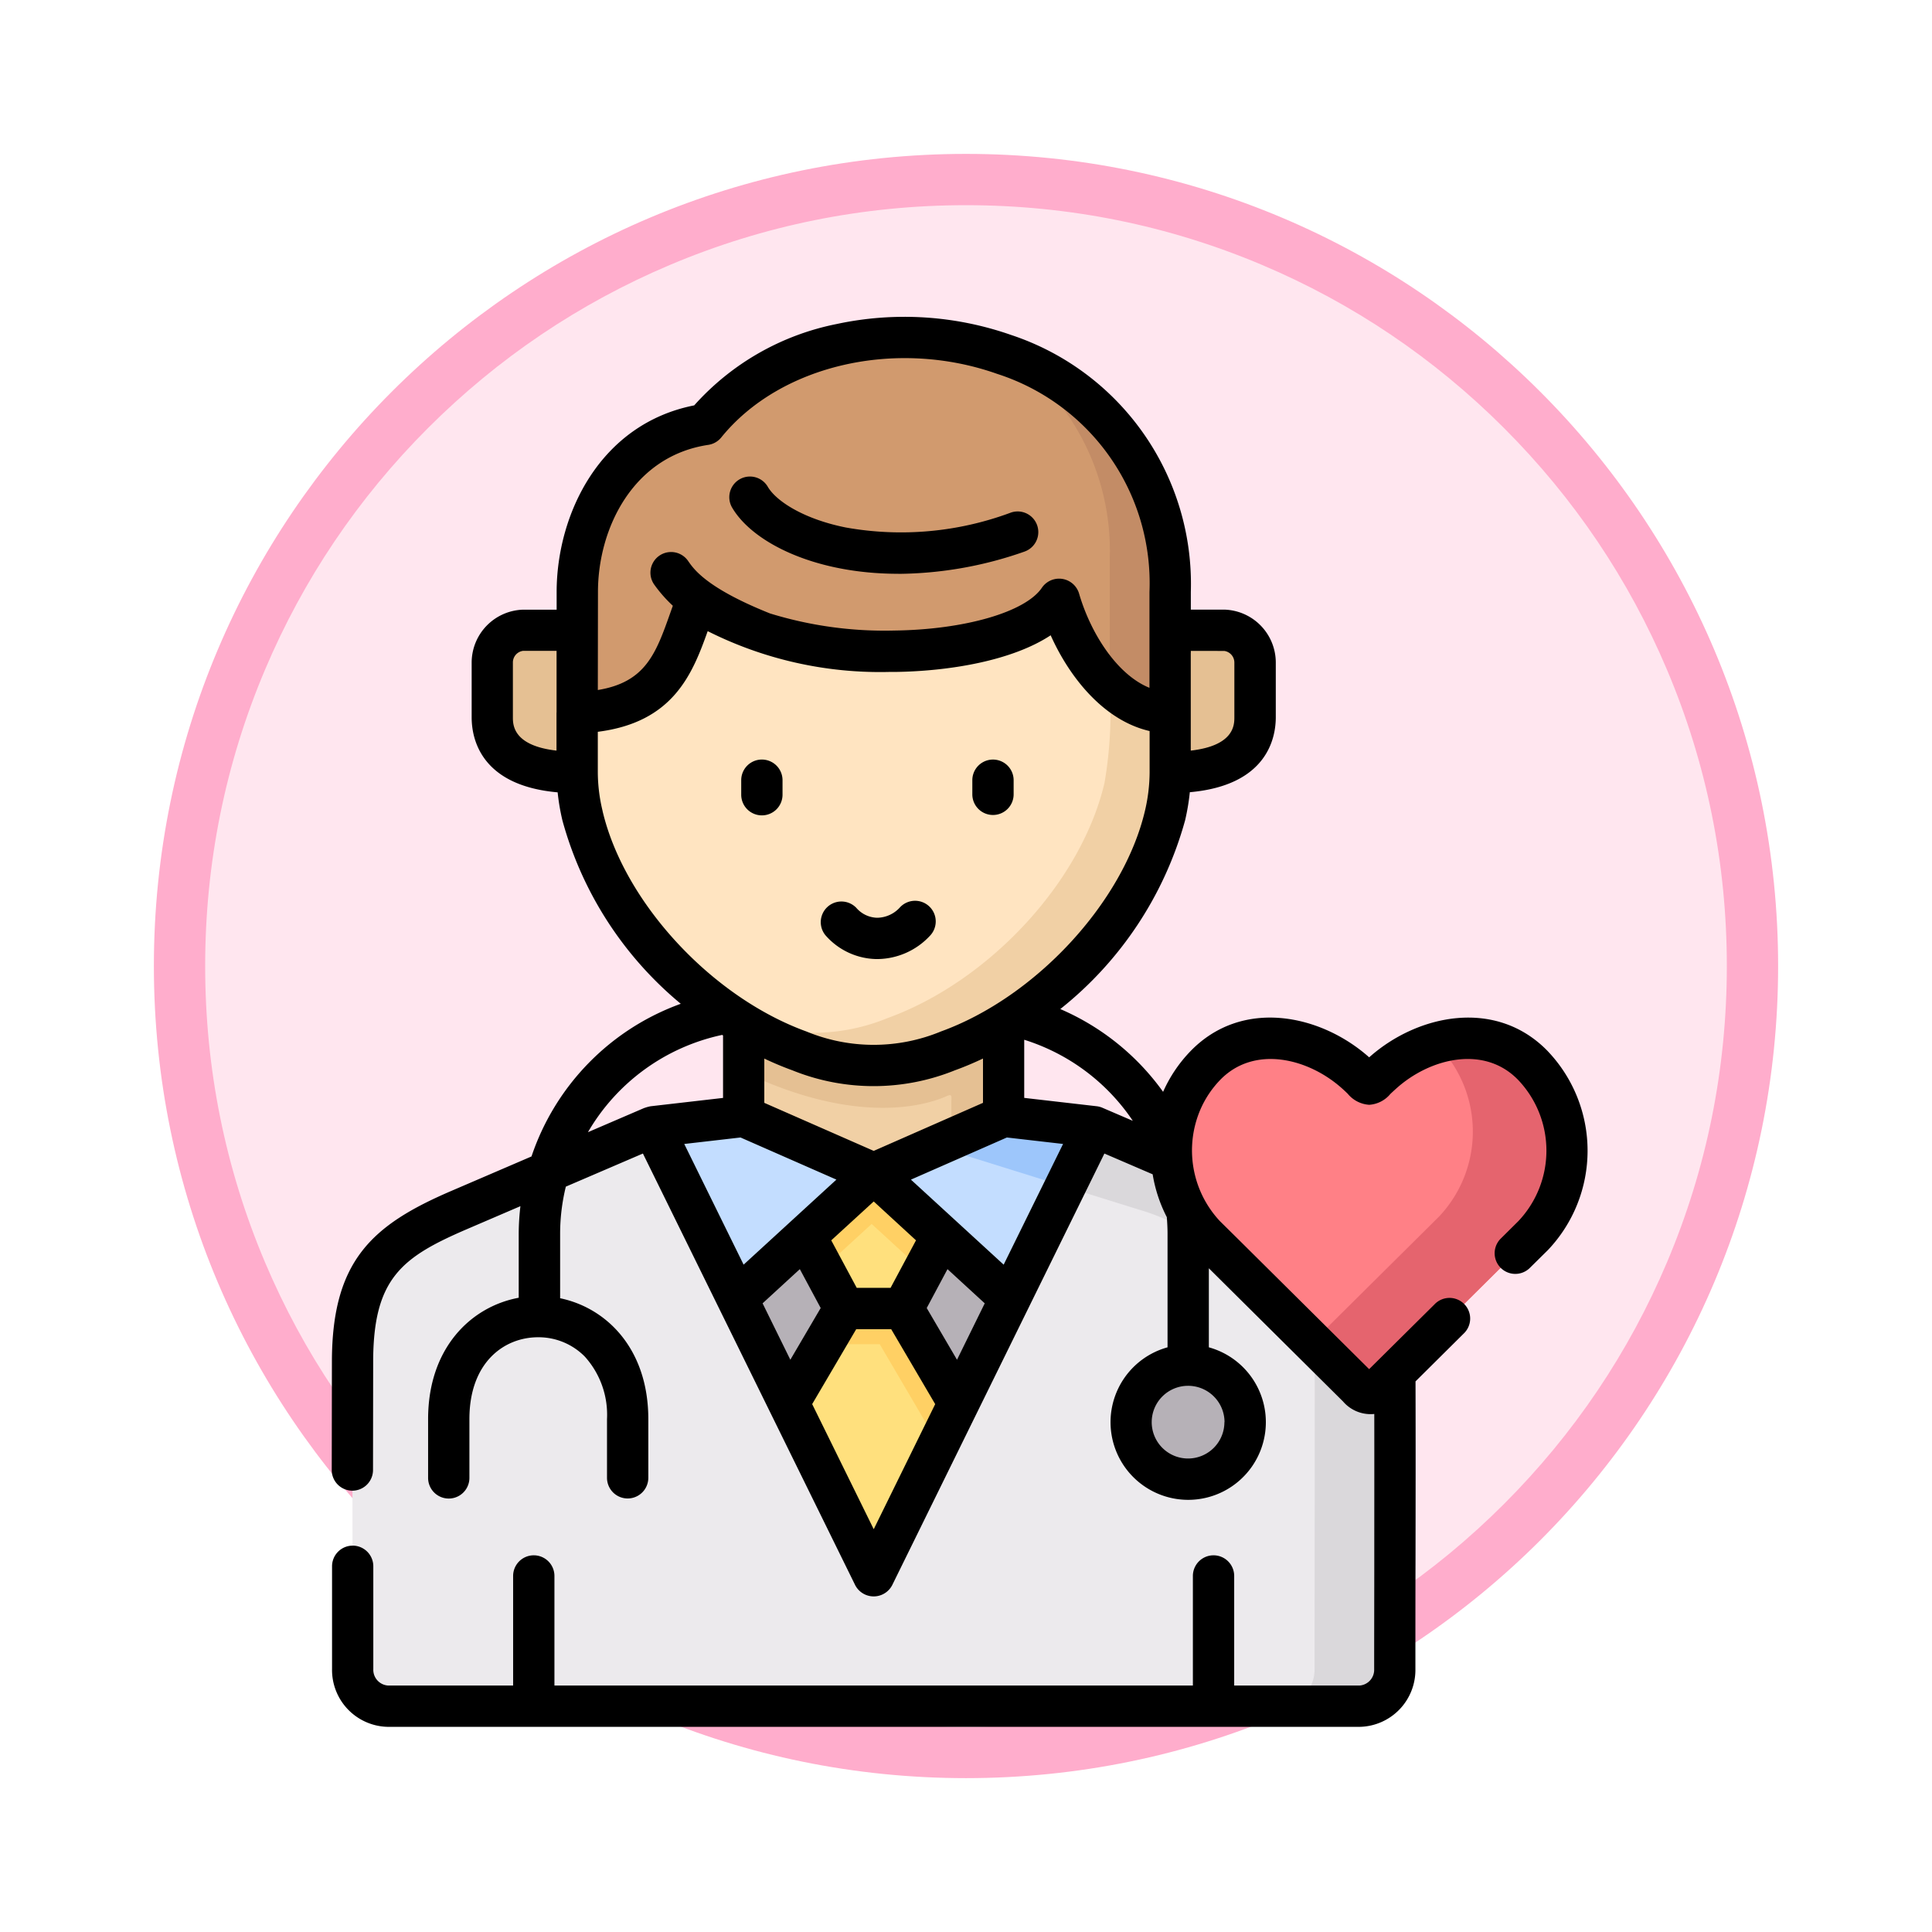 <svg xmlns="http://www.w3.org/2000/svg" xmlns:xlink="http://www.w3.org/1999/xlink" width="113" height="113" viewBox="0 0 113 113">
  <defs>
    <filter id="Path_982547" x="0" y="0" width="113" height="113" filterUnits="userSpaceOnUse">
      <feOffset dy="3" input="SourceAlpha"/>
      <feGaussianBlur stdDeviation="3" result="blur"/>
      <feFlood flood-opacity="0.161"/>
      <feComposite operator="in" in2="blur"/>
      <feComposite in="SourceGraphic"/>
    </filter>
  </defs>
  <g id="Group_1222517" data-name="Group 1222517" transform="translate(-1162.5 -888.867)">
    <g id="Group_1221186" data-name="Group 1221186">
      <g id="Group_1210679" data-name="Group 1210679" transform="translate(0 -6639.941)">
        <g id="Group_1208707" data-name="Group 1208707" transform="translate(-1.454 3213.429)">
          <g id="Group_1148635" data-name="Group 1148635" transform="translate(908.908 600.047)">
            <g id="Group_1148525" data-name="Group 1148525" transform="translate(264.046 3721.333)">
              <g transform="matrix(1, 0, 0, 1, -9, -6)" filter="url(#Path_982547)">
                <g id="Path_982547-2" data-name="Path 982547" transform="translate(9 6)" fill="#ffe6ef">
                  <path d="M 47.5 93.5 C 41.289 93.5 35.265 92.284 29.595 89.886 C 24.118 87.569 19.198 84.252 14.973 80.027 C 10.748 75.802 7.431 70.882 5.114 65.405 C 2.716 59.735 1.5 53.711 1.5 47.5 C 1.5 41.289 2.716 35.265 5.114 29.595 C 7.431 24.118 10.748 19.198 14.973 14.973 C 19.198 10.748 24.118 7.431 29.595 5.114 C 35.265 2.716 41.289 1.5 47.5 1.5 C 53.711 1.5 59.735 2.716 65.405 5.114 C 70.882 7.431 75.802 10.748 80.027 14.973 C 84.252 19.198 87.569 24.118 89.886 29.595 C 92.284 35.265 93.5 41.289 93.5 47.5 C 93.5 53.711 92.284 59.735 89.886 65.405 C 87.569 70.882 84.252 75.802 80.027 80.027 C 75.802 84.252 70.882 87.569 65.405 89.886 C 59.735 92.284 53.711 93.5 47.5 93.5 Z" stroke="none"/>
                  <path d="M 47.5 3 C 41.491 3 35.664 4.176 30.18 6.496 C 24.881 8.737 20.122 11.946 16.034 16.034 C 11.946 20.122 8.737 24.881 6.496 30.18 C 4.176 35.664 3 41.491 3 47.5 C 3 53.509 4.176 59.336 6.496 64.82 C 8.737 70.119 11.946 74.878 16.034 78.966 C 20.122 83.054 24.881 86.263 30.18 88.504 C 35.664 90.824 41.491 92 47.5 92 C 53.509 92 59.336 90.824 64.82 88.504 C 70.119 86.263 74.878 83.054 78.966 78.966 C 83.054 74.878 86.263 70.119 88.504 64.82 C 90.824 59.336 92 53.509 92 47.5 C 92 41.491 90.824 35.664 88.504 30.18 C 86.263 24.881 83.054 20.122 78.966 16.034 C 74.878 11.946 70.119 8.737 64.82 6.496 C 59.336 4.176 53.509 3 47.5 3 M 47.5 0 C 73.734 0 95 21.266 95 47.5 C 95 73.734 73.734 95 47.5 95 C 21.266 95 0 73.734 0 47.5 C 0 21.266 21.266 0 47.5 0 Z" stroke="none" fill="#ffadcc"/>
                </g>
              </g>
            </g>
          </g>
        </g>
      </g>
      <g id="medico" transform="translate(1153.903 907.397)">
        <g id="Group_1221162" data-name="Group 1221162" transform="translate(37.386 18.337)">
          <path id="Path_1171244" data-name="Path 1171244" d="M95.352,118.429l-4.111-4.588H88.075a1.882,1.882,0,0,0-1.8,1.889l0,3.194c0,2.081,1.674,3.226,4.967,3.226Z" transform="translate(-86.269 -113.841)" fill="#e5c093" fill-rule="evenodd"/>
        </g>
        <g id="Group_1221163" data-name="Group 1221163" transform="translate(73.342 18.337)">
          <path id="Path_1171245" data-name="Path 1171245" d="M318.155,115.73a1.882,1.882,0,0,0-1.8-1.889h-3.165l-3.7,4.155,3.7,4.155c3.3,0,4.967-1.145,4.967-3.226V115.73Z" transform="translate(-309.492 -113.841)" fill="#e5c093" fill-rule="evenodd"/>
        </g>
        <g id="Group_1221164" data-name="Group 1221164" transform="translate(29.207 47.374)">
          <path id="Path_1171246" data-name="Path 1171246" d="M87.707,311.389a3.334,3.334,0,1,1-6.668,0C81.039,307,87.707,307,87.707,311.389Zm8.748,14.448c0-6.539.027-10.934,0-17.341-.182-3.614-7.507-10.044-13.049-12.44l-4.515-1.944H53.058l-6.111,2.629-5.2,2.236c-4.15,1.784-6.221,3.413-6.244,8.867-.027,6.763,0,11.231,0,17.994A2.123,2.123,0,0,0,37.555,328H94.4A2.123,2.123,0,0,0,96.454,325.837Z" transform="translate(-35.487 -294.112)" fill="#eceaed" fill-rule="evenodd"/>
        </g>
        <g id="Group_1221165" data-name="Group 1221165" transform="translate(51.717 53.462)">
          <path id="Path_1171247" data-name="Path 1171247" d="M178.245,341.987l3.256-1.1v-4.441l-2.276-4.244-3.01-.3-.981,3.956Z" transform="translate(-175.235 -331.906)" fill="#b6b1b7" fill-rule="evenodd"/>
        </g>
        <g id="Group_1221166" data-name="Group 1221166" transform="translate(52.095 38.138)">
          <path id="Path_1171248" data-name="Path 1171248" d="M177.585,236.775V247l7.6,3.345,7.6-3.345V236.775c0-.027-.137.082-.169.1C187.391,239.97,182.78,239.919,177.585,236.775Z" transform="translate(-177.585 -236.771)" fill="#f1d0a5" fill-rule="evenodd"/>
        </g>
        <g id="Group_1221167" data-name="Group 1221167" transform="translate(42.353 9.217)">
          <path id="Path_1171249" data-name="Path 1171249" d="M151.789,71.162c-10.408-16.291-18.061-20.745-34.685,0v3.491a10.917,10.917,0,0,0,.31,2.528c.981,4.185,4.223,8.657,8.438,11.55.041-.009.88.57.994.639a18.746,18.746,0,0,0,3.256,1.57,11.484,11.484,0,0,0,8.688,0,18.781,18.781,0,0,0,3.261-1.57c.064-.041.725-.466.73-.466,4.337-2.88,7.7-7.452,8.7-11.723a11.158,11.158,0,0,0,.306-2.528V71.162Z" transform="translate(-117.104 -57.223)" fill="#ffe4c1" fill-rule="evenodd"/>
        </g>
        <g id="Group_1221168" data-name="Group 1221168" transform="translate(42.354 1.252)">
          <path id="Path_1171250" data-name="Path 1171250" d="M124.13,23.052a11.3,11.3,0,0,0,2.4,1.4c6.312,2.765,16.6,1.821,18.768-1.424.9,3.108,3.32,6.644,6.49,6.644V22.609c0-9.378-7.047-14.334-14.312-14.84H135a14.557,14.557,0,0,0-10.408,5.043c-5.236.789-7.475,5.768-7.48,9.8l0,2.245,0,4.819C122.492,29.486,122.907,26.214,124.13,23.052Z" transform="translate(-117.106 -7.769)" fill="#d19a6e" fill-rule="evenodd"/>
        </g>
        <g id="Group_1221169" data-name="Group 1221169" transform="translate(51.16 21.582)">
          <path id="Path_1171251" data-name="Path 1171251" d="M194.125,133.984a24.6,24.6,0,0,1-.306,5.677c-1.377,5.869-6.837,11.641-12.693,13.759a11.416,11.416,0,0,1-8.684,0c-.223-.078-.442-.164-.661-.256.306.21.616.411.935.6a18.745,18.745,0,0,0,3.256,1.57,11.484,11.484,0,0,0,8.688,0,18.78,18.78,0,0,0,3.261-1.57c4.283-2.592,8.278-7.283,9.432-12.189a11.157,11.157,0,0,0,.306-2.528v-3.491A5.171,5.171,0,0,1,194.125,133.984Z" transform="translate(-171.781 -133.984)" fill="#f1d0a5" fill-rule="evenodd"/>
        </g>
        <g id="Group_1221170" data-name="Group 1221170" transform="translate(67.78 2.365)">
          <path id="Path_1171252" data-name="Path 1171252" d="M284.22,28.409a14.067,14.067,0,0,0-9.259-13.727,14.033,14.033,0,0,1,5.724,11.81V33.9a5.186,5.186,0,0,0,3.535,1.57V28.409Z" transform="translate(-274.961 -14.682)" fill="#c38c66" fill-rule="evenodd"/>
        </g>
        <g id="Group_1221171" data-name="Group 1221171" transform="translate(61.413 53.462)">
          <path id="Path_1171253" data-name="Path 1171253" d="M238.685,341.987l3.01-6.124-1.233-3.956-2.758.3-2.271,4.244.278,4.6Z" transform="translate(-235.433 -331.906)" fill="#b6b1b7" fill-rule="evenodd"/>
        </g>
        <g id="Group_1221172" data-name="Group 1221172" transform="translate(55.707 50.103)">
          <path id="Path_1171254" data-name="Path 1171254" d="M205.717,318.953l2.271-4.244.86-3.074L204,311.054l-3.991.915v2.74l2.276,4.244h3.43Z" transform="translate(-200.011 -311.054)" fill="#ffe07d" fill-rule="evenodd"/>
        </g>
        <g id="Group_1221173" data-name="Group 1221173" transform="translate(59.698 46.763)">
          <path id="Path_1171255" data-name="Path 1171255" d="M232.764,300.972l4.939-10.044-5.314-.611-7.6,3.34,3.986,3.655Z" transform="translate(-224.787 -290.316)" fill="#c3ddff" fill-rule="evenodd"/>
        </g>
        <g id="Group_1221174" data-name="Group 1221174" transform="translate(46.777 46.763)">
          <path id="Path_1171256" data-name="Path 1171256" d="M153.5,297.312l3.991-3.655-7.6-3.34-5.318.611,4.939,10.044Z" transform="translate(-144.57 -290.316)" fill="#c3ddff" fill-rule="evenodd"/>
        </g>
        <g id="Group_1221175" data-name="Group 1221175" transform="translate(74.758 61.316)">
          <path id="Path_1171257" data-name="Path 1171257" d="M321.618,387.336A3.336,3.336,0,1,0,318.284,384,3.333,3.333,0,0,0,321.618,387.336Z" transform="translate(-318.284 -380.664)" fill="#b6b1b7" fill-rule="evenodd"/>
        </g>
        <g id="Group_1221176" data-name="Group 1221176" transform="translate(54.727 56.43)">
          <path id="Path_1171258" data-name="Path 1171258" d="M203.861,357.444l-3.252-5.54-1.717-1.573-1.713,1.573-3.256,5.54,4.971,10.1Z" transform="translate(-193.923 -350.331)" fill="#ffe07d" fill-rule="evenodd"/>
        </g>
        <g id="Group_1221177" data-name="Group 1221177" transform="translate(56.761 58.003)">
          <path id="Path_1171259" data-name="Path 1171259" d="M214.456,365.636,211.2,360.1h-3.43l-1.222,2.081h3.293l3.434,5.85Z" transform="translate(-206.552 -360.096)" fill="#ffd064" fill-rule="evenodd"/>
        </g>
        <g id="Group_1221178" data-name="Group 1221178" transform="translate(55.707 50.103)">
          <path id="Path_1171260" data-name="Path 1171260" d="M207.988,314.709l-2.8-2.565L204,311.054l-1.19,1.091-2.8,2.565,1.026,1.907,2.846-2.61,3.005,2.756Z" transform="translate(-200.011 -311.054)" fill="#ffd064" fill-rule="evenodd"/>
        </g>
        <g id="Group_1221179" data-name="Group 1221179" transform="translate(63.329 46.763)">
          <path id="Path_1171261" data-name="Path 1171261" d="M256.612,290.927l-5.314-.611-1.4.611-.274.119-2.3,1.013,2.139.671,5.427,1.693Z" transform="translate(-247.326 -290.316)" fill="#9dc6fb" fill-rule="evenodd"/>
        </g>
        <g id="Group_1221180" data-name="Group 1221180" transform="translate(70.895 47.374)">
          <path id="Path_1171262" data-name="Path 1171262" d="M300.536,296.056l-4.515-1.944-1.719,3.5,4.287,1.337a12.567,12.567,0,0,1,2.91,1.255c0-.388-.027-.771-.064-1.15A7.218,7.218,0,0,1,300.536,296.056Z" transform="translate(-294.301 -294.112)" fill="#dad8db" fill-rule="evenodd"/>
        </g>
        <g id="Group_1221181" data-name="Group 1221181" transform="translate(83.433 60.097)">
          <path id="Path_1171263" data-name="Path 1171263" d="M378.88,392.1c0-6.539.027-10.934,0-17.341l-.826.822c-.337.265-.506.411-.675.415s-.337-.151-.68-.415l-2.5-2.482c.009,6.037-.009,13.476-.009,19a2.126,2.126,0,0,1-2.057,2.163h4.689A2.123,2.123,0,0,0,378.88,392.1Z" transform="translate(-372.139 -373.1)" fill="#dad8db" fill-rule="evenodd"/>
        </g>
        <g id="Group_1221182" data-name="Group 1221182" transform="translate(52.095 41.364)">
          <path id="Path_1171264" data-name="Path 1171264" d="M182.251,258.817a17.326,17.326,0,0,1-2.18-.748,19.3,19.3,0,0,1-2.486-1.269v2.8c6.773,3.236,10.809,1.894,11.863,1.419.356-.16.283,0,.283.415v2.108l1.391-.611,1.669-.73v-5.4c-.032.018-.068.037-.1.059a.014.014,0,0,0-.009,0,18.172,18.172,0,0,1-3.152,1.506,12.736,12.736,0,0,1-4.342.853,11.4,11.4,0,0,1-2.937-.406Z" transform="translate(-177.585 -256.8)" fill="#e5c093" fill-rule="evenodd"/>
        </g>
        <g id="Group_1221183" data-name="Group 1221183" transform="translate(77.111 42.206)">
          <path id="Path_1171265" data-name="Path 1171265" d="M352.975,274.617l1.067-1.059a7.234,7.234,0,0,0,0-9.939c-2.394-2.482-6.262-1.862-8.821.447-.474.424-.643.634-.766.634s-.3-.21-.766-.634c-2.559-2.309-6.431-2.93-8.825-.447a7.134,7.134,0,0,0-1.975,4.865c0,.219,0,.433.018.652a7.218,7.218,0,0,0,.9,2.994,7.064,7.064,0,0,0,1.058,1.428l1.072,1.059,7.84,7.781c.342.265.511.411.68.415s.337-.151.675-.415l.826-.821Z" transform="translate(-332.888 -262.024)" fill="#ff8086" fill-rule="evenodd"/>
        </g>
        <g id="Group_1221184" data-name="Group 1221184" transform="translate(85.367 42.207)">
          <path id="Path_1171266" data-name="Path 1171266" d="M397.042,263.627a5.519,5.519,0,0,0-5.706-1.314c.068.064.137.132.205.2a7.234,7.234,0,0,1,0,9.939l-1.067,1.059-6.331,6.279.132.132,2.5,2.483c.342.265.511.411.68.415s.337-.151.675-.415l.826-.822,7.019-6.959,1.067-1.059A7.234,7.234,0,0,0,397.042,263.627Z" transform="translate(-384.144 -262.033)" fill="#e5646e" fill-rule="evenodd"/>
        </g>
        <g id="Group_1221185" data-name="Group 1221185" transform="translate(28.001 0)">
          <path id="Path_1171267" data-name="Path 1171267" d="M177.89,164.03a1.208,1.208,0,0,0,1.208-1.208v-.849a1.208,1.208,0,0,0-2.416,0v.849A1.208,1.208,0,0,0,177.89,164.03Z" transform="translate(-152.733 -134.87)"/>
          <path id="Path_1171268" data-name="Path 1171268" d="M261.789,164.007A1.208,1.208,0,0,0,263,162.8v-.826a1.208,1.208,0,1,0-2.416,0v.826A1.208,1.208,0,0,0,261.789,164.007Z" transform="translate(-223.118 -134.87)"/>
          <path id="Path_1171269" data-name="Path 1171269" d="M208.613,215.5h.078a4.239,4.239,0,0,0,3.067-1.361,1.208,1.208,0,1,0-1.743-1.673,1.829,1.829,0,0,1-1.323.618h-.031a1.661,1.661,0,0,1-1.212-.583,1.208,1.208,0,0,0-1.807,1.6A4.051,4.051,0,0,0,208.613,215.5Z" transform="translate(-176.772 -177.936)"/>
          <path id="Path_1171270" data-name="Path 1171270" d="M182.185,63.625a22.651,22.651,0,0,0,7.378-1.3,1.208,1.208,0,1,0-.788-2.284,18.39,18.39,0,0,1-9.652.873c-2.5-.5-4.1-1.563-4.574-2.393a1.208,1.208,0,0,0-2.092,1.208c1.18,2.044,4.813,3.892,9.729,3.892Z" transform="translate(-149.052 -48.591)"/>
          <path id="Path_1171271" data-name="Path 1171271" d="M99.134,42.962c-3.029-3.14-7.638-2.164-10.456.35-2.824-2.516-7.432-3.491-10.461-.35a8.185,8.185,0,0,0-1.592,2.368,14.407,14.407,0,0,0-6.013-4.842,21.345,21.345,0,0,0,7.3-11.039,13.147,13.147,0,0,0,.276-1.644c4.508-.4,5.028-3.149,5.028-4.384V20.226a3.1,3.1,0,0,0-3.01-3.1H78.247V16.092A15.339,15.339,0,0,0,67.734,1.061,18.88,18.88,0,0,0,57.53.422,15.128,15.128,0,0,0,49.2,5.18c-5.516,1.09-8.041,6.359-8.046,10.91v1.039h-1.96a3.1,3.1,0,0,0-3.01,3.1l0,3.2c0,1.235.52,3.987,5.029,4.384a12.74,12.74,0,0,0,.28,1.646A21.164,21.164,0,0,0,48.415,40.18a14.349,14.349,0,0,0-8.731,8.929l-4.7,2.021C30.367,53.115,28.02,55.2,28.01,61.1L28,67.447a1.208,1.208,0,0,0,1.206,1.21h0a1.208,1.208,0,0,0,1.208-1.206l.009-6.343c.008-4.883,1.686-6.114,5.513-7.759l3.1-1.332a14.131,14.131,0,0,0-.1,1.61v3.747c-2.786.516-5.3,2.93-5.3,7.1v3.436a1.208,1.208,0,1,0,2.416,0V64.469c0-3.305,2.019-4.785,4.021-4.785a3.8,3.8,0,0,1,2.733,1.136A5.073,5.073,0,0,1,44.1,64.469v3.436a1.208,1.208,0,0,0,2.416,0V64.469c0-4.095-2.429-6.5-5.158-7.067V53.626a11.585,11.585,0,0,1,.334-2.751L46.2,48.938l4.42,8.988,7.994,16.254a1.219,1.219,0,0,0,2.168,0l12.41-25.241,2.823,1.215a8.4,8.4,0,0,0,.828,2.506c.025.329.042.654.042.967v6.646a4.542,4.542,0,1,0,2.416,0V55.65l.007.007,7.84,7.781a2.125,2.125,0,0,0,1.829.733c.005,3,0,5.635,0,8.39,0,2.028-.007,4.139-.007,6.539a.923.923,0,0,1-.858.955H80.783V73.646a1.208,1.208,0,0,0-2.416,0v6.408H41.025V73.646a1.208,1.208,0,1,0-2.416,0v6.408H31.289a.923.923,0,0,1-.858-.955c0-1.073,0-1.942,0-2.751,0-1.084,0-2.06,0-3.271a1.208,1.208,0,0,0-1.208-1.205h0a1.208,1.208,0,0,0-1.205,1.211c0,1.207,0,2.18,0,3.261,0,.81,0,1.681,0,2.756a3.328,3.328,0,0,0,3.274,3.371H88.108A3.328,3.328,0,0,0,91.382,79.1c0-2.4,0-4.508.007-6.535.006-3.325.011-6.476,0-10.3l2.811-2.79a1.208,1.208,0,1,0-1.7-1.715L88.676,61.55l-7.668-7.61-1.061-1.048a6.057,6.057,0,0,1-1.115-6.585,5.838,5.838,0,0,1,1.124-1.667c1.991-2.064,5.168-1.28,7.146.5.129.116.234.216.32.3a1.773,1.773,0,0,0,1.256.648,1.75,1.75,0,0,0,1.239-.634c.089-.084.2-.187.337-.311,1.978-1.785,5.153-2.568,7.142-.505a6,6,0,0,1,.009,8.253l-1.057,1.049a1.208,1.208,0,0,0,1.7,1.715L99.116,54.6l.019-.019a8.439,8.439,0,0,0,0-11.616Zm-20.888-23.3v-.12H80.2a.686.686,0,0,1,.593.681v3.194c0,.439,0,1.664-2.55,1.955V19.665Zm-37.1,3.49h0v2.22c-2.55-.291-2.551-1.517-2.551-1.954l0-3.2a.686.686,0,0,1,.594-.681H41.15l0,3.609Zm2.425-7.062c0-3.676,2.025-7.937,6.452-8.6a1.208,1.208,0,0,0,.759-.434c3.44-4.248,10.231-5.811,16.146-3.716a12.854,12.854,0,0,1,8.9,12.753V21.7c-1.875-.756-3.432-3.153-4.122-5.528a1.219,1.219,0,0,0-2.165-.334c-.954,1.428-4.512,2.461-8.651,2.512a22.769,22.769,0,0,1-7.254-1c-3.815-1.524-4.5-2.658-4.8-3.081a1.208,1.208,0,0,0-1.975,1.392A8.175,8.175,0,0,0,47.95,16.9l-.137.385c-.849,2.4-1.445,4.086-4.25,4.543Zm.268,12.8a9.747,9.747,0,0,1-.277-2.248V24.272c4.385-.557,5.517-3.327,6.427-5.887a22.418,22.418,0,0,0,10.6,2.386l.34,0c3.15-.039,6.846-.644,9.12-2.144,1.172,2.614,3.213,5.013,5.787,5.6v2.422a9.985,9.985,0,0,1-.274,2.252C74.3,34.244,69.173,39.79,63.629,41.8a10.291,10.291,0,0,1-7.866,0C50.217,39.789,45.091,34.244,43.839,28.9ZM53.3,45.974v-2.59c.539.256,1.086.486,1.638.686a12.679,12.679,0,0,0,9.511,0c.553-.2,1.1-.432,1.642-.688v2.592L59.7,48.784Zm8.873,8.041-1.487,2.779H58.706l-1.49-2.778L59.7,51.742ZM46.285,46.271l-3.3,1.419A11.967,11.967,0,0,1,50.837,42l.05.033v3.653l-4.24.488a2.449,2.449,0,0,0-.362.1Zm2.333,2.108L51.909,48l5.608,2.464L52.09,55.438ZM53.2,57.7l2.178-2,1.22,2.274L54.823,61Zm6.5,13.211-3.6-7.317,2.575-4.381h2.047l2.573,4.383ZM64.571,61,62.8,57.975,64.015,55.7l2.178,2ZM67.3,55.439l-5.424-4.974L67.488,48l3.287.378Zm5.8-9.167a1.214,1.214,0,0,0-.361-.1l-4.237-.488v-3.4a11.955,11.955,0,0,1,6.352,4.742Zm7.111,18.38a2.126,2.126,0,1,1-2.126-2.128A2.129,2.129,0,0,1,80.218,64.651Z" transform="translate(-28.001 0)"/>
        </g>
      </g>
    </g>
  </g>
</svg>
